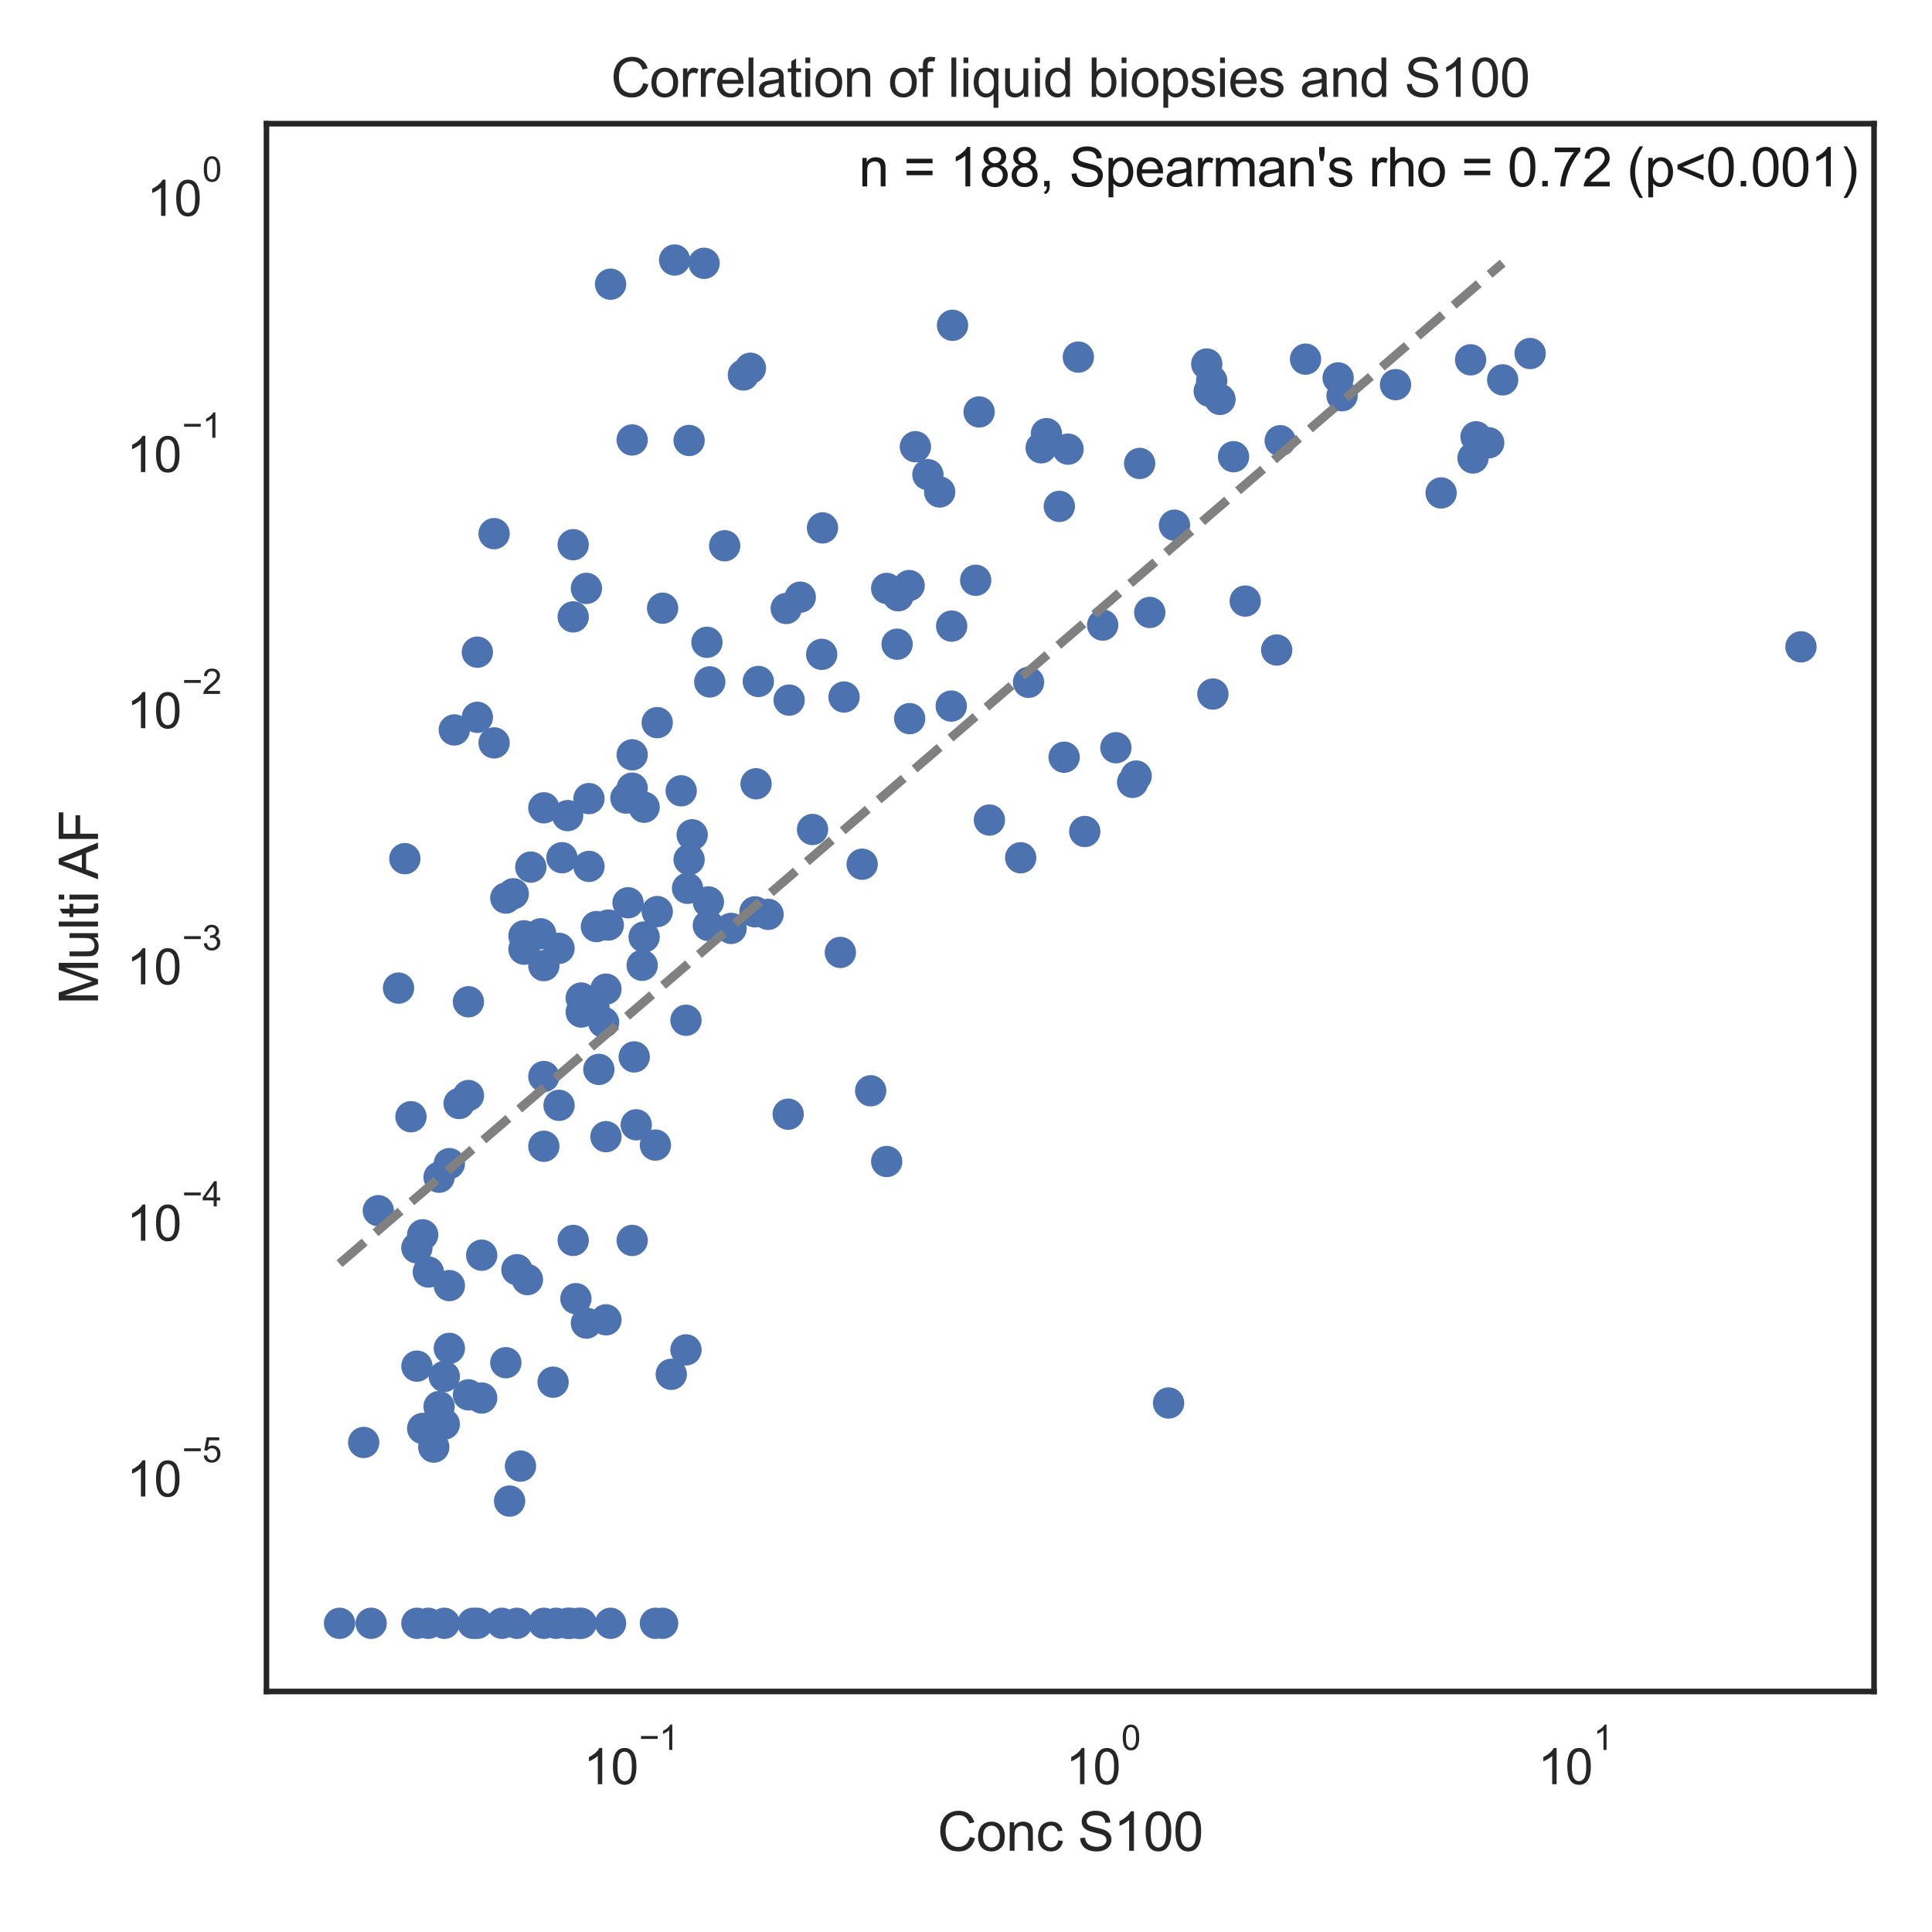 <?xml version="1.0" encoding="utf-8" standalone="no"?>
<!DOCTYPE svg PUBLIC "-//W3C//DTD SVG 1.1//EN"
  "http://www.w3.org/Graphics/SVG/1.1/DTD/svg11.dtd">
<svg xmlns:xlink="http://www.w3.org/1999/xlink" width="432pt" height="432pt" viewBox="0 0 432 432" xmlns="http://www.w3.org/2000/svg" version="1.1">
 <defs>
  <style type="text/css">*{stroke-linejoin: round; stroke-linecap: butt}</style>
 </defs>
 <g id="figure_1">
  <g id="patch_1">
   <path d="M 0 432 
L 432 432 
L 432 0 
L 0 0 
z
" style="fill: #ffffff"/>
  </g>
  <g id="axes_1">
   <g id="patch_2">
    <path d="M 59.583 378.218 
L 419.04 378.218 
L 419.04 27.656 
L 59.583 27.656 
z
" style="fill: #ffffff"/>
   </g>
   <g id="matplotlib.axis_1">
    <g id="xtick_1">
     <g id="text_1">
      <!-- $\mathdefault{10^{-1}}$ -->
      <g style="fill: #262626" transform="translate(130.465 399.061)scale(0.11 -0.11)">
       <defs>
        <path id="ArialMT-31" d="M 2384 0 
L 1822 0 
L 1822 3584 
Q 1619 3391 1289 3197 
Q 959 3003 697 2906 
L 697 3450 
Q 1169 3672 1522 3987 
Q 1875 4303 2022 4600 
L 2384 4600 
L 2384 0 
z
" transform="scale(0.016)"/>
        <path id="ArialMT-30" d="M 266 2259 
Q 266 3072 433 3567 
Q 600 4063 929 4331 
Q 1259 4600 1759 4600 
Q 2128 4600 2406 4451 
Q 2684 4303 2865 4023 
Q 3047 3744 3150 3342 
Q 3253 2941 3253 2259 
Q 3253 1453 3087 958 
Q 2922 463 2592 192 
Q 2263 -78 1759 -78 
Q 1097 -78 719 397 
Q 266 969 266 2259 
z
M 844 2259 
Q 844 1131 1108 757 
Q 1372 384 1759 384 
Q 2147 384 2411 759 
Q 2675 1134 2675 2259 
Q 2675 3391 2411 3762 
Q 2147 4134 1753 4134 
Q 1366 4134 1134 3806 
Q 844 3388 844 2259 
z
" transform="scale(0.016)"/>
        <path id="ArialMT-2212" d="M 3381 1997 
L 356 1997 
L 356 2522 
L 3381 2522 
L 3381 1997 
z
" transform="scale(0.016)"/>
       </defs>
       <use xlink:href="#ArialMT-31" transform="translate(0 0.994)"/>
       <use xlink:href="#ArialMT-30" transform="translate(55.615 0.994)"/>
       <use xlink:href="#ArialMT-2212" transform="translate(112.973 70.688)scale(0.7)"/>
       <use xlink:href="#ArialMT-31" transform="translate(153.852 70.688)scale(0.7)"/>
      </g>
     </g>
    </g>
    <g id="xtick_2">
     <g id="text_2">
      <!-- $\mathdefault{10^{0}}$ -->
      <g style="fill: #262626" transform="translate(238.293 399.061)scale(0.11 -0.11)">
       <use xlink:href="#ArialMT-31" transform="translate(0 0.994)"/>
       <use xlink:href="#ArialMT-30" transform="translate(55.615 0.994)"/>
       <use xlink:href="#ArialMT-30" transform="translate(112.973 70.688)scale(0.7)"/>
      </g>
     </g>
    </g>
    <g id="xtick_3">
     <g id="text_3">
      <!-- $\mathdefault{10^{1}}$ -->
      <g style="fill: #262626" transform="translate(343.866 399.061)scale(0.11 -0.11)">
       <use xlink:href="#ArialMT-31" transform="translate(0 0.994)"/>
       <use xlink:href="#ArialMT-30" transform="translate(55.615 0.994)"/>
       <use xlink:href="#ArialMT-31" transform="translate(112.973 70.688)scale(0.7)"/>
      </g>
     </g>
    </g>
    <g id="xtick_4"/>
    <g id="xtick_5"/>
    <g id="xtick_6"/>
    <g id="xtick_7"/>
    <g id="xtick_8"/>
    <g id="xtick_9"/>
    <g id="xtick_10"/>
    <g id="xtick_11"/>
    <g id="xtick_12"/>
    <g id="xtick_13"/>
    <g id="xtick_14"/>
    <g id="xtick_15"/>
    <g id="xtick_16"/>
    <g id="xtick_17"/>
    <g id="xtick_18"/>
    <g id="xtick_19"/>
    <g id="xtick_20"/>
    <g id="xtick_21"/>
    <g id="xtick_22"/>
    <g id="xtick_23"/>
    <g id="xtick_24"/>
    <g id="xtick_25"/>
    <g id="xtick_26"/>
    <g id="xtick_27"/>
    <g id="xtick_28"/>
    <g id="xtick_29"/>
    <g id="xtick_30"/>
    <g id="text_4">
     <!-- Conc S100 -->
     <g style="fill: #262626" transform="translate(209.627 413.837)scale(0.12 -0.12)">
      <defs>
       <path id="ArialMT-43" d="M 3763 1606 
L 4369 1453 
Q 4178 706 3683 314 
Q 3188 -78 2472 -78 
Q 1731 -78 1267 223 
Q 803 525 561 1097 
Q 319 1669 319 2325 
Q 319 3041 592 3573 
Q 866 4106 1370 4382 
Q 1875 4659 2481 4659 
Q 3169 4659 3637 4309 
Q 4106 3959 4291 3325 
L 3694 3184 
Q 3534 3684 3231 3912 
Q 2928 4141 2469 4141 
Q 1941 4141 1586 3887 
Q 1231 3634 1087 3207 
Q 944 2781 944 2328 
Q 944 1744 1114 1308 
Q 1284 872 1643 656 
Q 2003 441 2422 441 
Q 2931 441 3284 734 
Q 3638 1028 3763 1606 
z
" transform="scale(0.016)"/>
       <path id="ArialMT-6f" d="M 213 1659 
Q 213 2581 725 3025 
Q 1153 3394 1769 3394 
Q 2453 3394 2887 2945 
Q 3322 2497 3322 1706 
Q 3322 1066 3130 698 
Q 2938 331 2570 128 
Q 2203 -75 1769 -75 
Q 1072 -75 642 372 
Q 213 819 213 1659 
z
M 791 1659 
Q 791 1022 1069 705 
Q 1347 388 1769 388 
Q 2188 388 2466 706 
Q 2744 1025 2744 1678 
Q 2744 2294 2464 2611 
Q 2184 2928 1769 2928 
Q 1347 2928 1069 2612 
Q 791 2297 791 1659 
z
" transform="scale(0.016)"/>
       <path id="ArialMT-6e" d="M 422 0 
L 422 3319 
L 928 3319 
L 928 2847 
Q 1294 3394 1984 3394 
Q 2284 3394 2536 3286 
Q 2788 3178 2913 3003 
Q 3038 2828 3088 2588 
Q 3119 2431 3119 2041 
L 3119 0 
L 2556 0 
L 2556 2019 
Q 2556 2363 2490 2533 
Q 2425 2703 2258 2804 
Q 2091 2906 1866 2906 
Q 1506 2906 1245 2678 
Q 984 2450 984 1813 
L 984 0 
L 422 0 
z
" transform="scale(0.016)"/>
       <path id="ArialMT-63" d="M 2588 1216 
L 3141 1144 
Q 3050 572 2676 248 
Q 2303 -75 1759 -75 
Q 1078 -75 664 370 
Q 250 816 250 1647 
Q 250 2184 428 2587 
Q 606 2991 970 3192 
Q 1334 3394 1763 3394 
Q 2303 3394 2647 3120 
Q 2991 2847 3088 2344 
L 2541 2259 
Q 2463 2594 2264 2762 
Q 2066 2931 1784 2931 
Q 1359 2931 1093 2626 
Q 828 2322 828 1663 
Q 828 994 1084 691 
Q 1341 388 1753 388 
Q 2084 388 2306 591 
Q 2528 794 2588 1216 
z
" transform="scale(0.016)"/>
       <path id="ArialMT-20" transform="scale(0.016)"/>
       <path id="ArialMT-53" d="M 288 1472 
L 859 1522 
Q 900 1178 1048 958 
Q 1197 738 1509 602 
Q 1822 466 2213 466 
Q 2559 466 2825 569 
Q 3091 672 3220 851 
Q 3350 1031 3350 1244 
Q 3350 1459 3225 1620 
Q 3100 1781 2813 1891 
Q 2628 1963 1997 2114 
Q 1366 2266 1113 2400 
Q 784 2572 623 2826 
Q 463 3081 463 3397 
Q 463 3744 659 4045 
Q 856 4347 1234 4503 
Q 1613 4659 2075 4659 
Q 2584 4659 2973 4495 
Q 3363 4331 3572 4012 
Q 3781 3694 3797 3291 
L 3216 3247 
Q 3169 3681 2898 3903 
Q 2628 4125 2100 4125 
Q 1550 4125 1298 3923 
Q 1047 3722 1047 3438 
Q 1047 3191 1225 3031 
Q 1400 2872 2139 2705 
Q 2878 2538 3153 2413 
Q 3553 2228 3743 1945 
Q 3934 1663 3934 1294 
Q 3934 928 3725 604 
Q 3516 281 3123 101 
Q 2731 -78 2241 -78 
Q 1619 -78 1198 103 
Q 778 284 539 648 
Q 300 1013 288 1472 
z
" transform="scale(0.016)"/>
      </defs>
      <use xlink:href="#ArialMT-43"/>
      <use xlink:href="#ArialMT-6f" x="72.217"/>
      <use xlink:href="#ArialMT-6e" x="127.832"/>
      <use xlink:href="#ArialMT-63" x="183.447"/>
      <use xlink:href="#ArialMT-20" x="233.447"/>
      <use xlink:href="#ArialMT-53" x="261.23"/>
      <use xlink:href="#ArialMT-31" x="327.93"/>
      <use xlink:href="#ArialMT-30" x="383.545"/>
      <use xlink:href="#ArialMT-30" x="439.16"/>
     </g>
    </g>
   </g>
   <g id="matplotlib.axis_2">
    <g id="ytick_1">
     <g id="text_5">
      <!-- $\mathdefault{10^{-5}}$ -->
      <g style="fill: #262626" transform="translate(28.303 334.721)scale(0.11 -0.11)">
       <defs>
        <path id="ArialMT-35" d="M 266 1200 
L 856 1250 
Q 922 819 1161 601 
Q 1400 384 1738 384 
Q 2144 384 2425 690 
Q 2706 997 2706 1503 
Q 2706 1984 2436 2262 
Q 2166 2541 1728 2541 
Q 1456 2541 1237 2417 
Q 1019 2294 894 2097 
L 366 2166 
L 809 4519 
L 3088 4519 
L 3088 3981 
L 1259 3981 
L 1013 2750 
Q 1425 3038 1878 3038 
Q 2478 3038 2890 2622 
Q 3303 2206 3303 1553 
Q 3303 931 2941 478 
Q 2500 -78 1738 -78 
Q 1113 -78 717 272 
Q 322 622 266 1200 
z
" transform="scale(0.016)"/>
       </defs>
       <use xlink:href="#ArialMT-31" transform="translate(0 0.88)"/>
       <use xlink:href="#ArialMT-30" transform="translate(55.615 0.88)"/>
       <use xlink:href="#ArialMT-2212" transform="translate(112.973 70.573)scale(0.7)"/>
       <use xlink:href="#ArialMT-35" transform="translate(153.852 70.573)scale(0.7)"/>
      </g>
     </g>
    </g>
    <g id="ytick_2">
     <g id="text_6">
      <!-- $\mathdefault{10^{-4}}$ -->
      <g style="fill: #262626" transform="translate(28.303 277.441)scale(0.11 -0.11)">
       <defs>
        <path id="ArialMT-34" d="M 2069 0 
L 2069 1097 
L 81 1097 
L 81 1613 
L 2172 4581 
L 2631 4581 
L 2631 1613 
L 3250 1613 
L 3250 1097 
L 2631 1097 
L 2631 0 
L 2069 0 
z
M 2069 1613 
L 2069 3678 
L 634 1613 
L 2069 1613 
z
" transform="scale(0.016)"/>
       </defs>
       <use xlink:href="#ArialMT-31" transform="translate(0 0.202)"/>
       <use xlink:href="#ArialMT-30" transform="translate(55.615 0.202)"/>
       <use xlink:href="#ArialMT-2212" transform="translate(112.973 69.895)scale(0.7)"/>
       <use xlink:href="#ArialMT-34" transform="translate(153.852 69.895)scale(0.7)"/>
      </g>
     </g>
    </g>
    <g id="ytick_3">
     <g id="text_7">
      <!-- $\mathdefault{10^{-3}}$ -->
      <g style="fill: #262626" transform="translate(28.303 220.216)scale(0.11 -0.11)">
       <defs>
        <path id="ArialMT-33" d="M 269 1209 
L 831 1284 
Q 928 806 1161 595 
Q 1394 384 1728 384 
Q 2125 384 2398 659 
Q 2672 934 2672 1341 
Q 2672 1728 2419 1979 
Q 2166 2231 1775 2231 
Q 1616 2231 1378 2169 
L 1441 2663 
Q 1497 2656 1531 2656 
Q 1891 2656 2178 2843 
Q 2466 3031 2466 3422 
Q 2466 3731 2256 3934 
Q 2047 4138 1716 4138 
Q 1388 4138 1169 3931 
Q 950 3725 888 3313 
L 325 3413 
Q 428 3978 793 4289 
Q 1159 4600 1703 4600 
Q 2078 4600 2393 4439 
Q 2709 4278 2876 4000 
Q 3044 3722 3044 3409 
Q 3044 3113 2884 2869 
Q 2725 2625 2413 2481 
Q 2819 2388 3044 2092 
Q 3269 1797 3269 1353 
Q 3269 753 2831 336 
Q 2394 -81 1725 -81 
Q 1122 -81 723 278 
Q 325 638 269 1209 
z
" transform="scale(0.016)"/>
       </defs>
       <use xlink:href="#ArialMT-31" transform="translate(0 0.994)"/>
       <use xlink:href="#ArialMT-30" transform="translate(55.615 0.994)"/>
       <use xlink:href="#ArialMT-2212" transform="translate(112.973 70.688)scale(0.7)"/>
       <use xlink:href="#ArialMT-33" transform="translate(153.852 70.688)scale(0.7)"/>
      </g>
     </g>
    </g>
    <g id="ytick_4">
     <g id="text_8">
      <!-- $\mathdefault{10^{-2}}$ -->
      <g style="fill: #262626" transform="translate(28.303 162.936)scale(0.11 -0.11)">
       <defs>
        <path id="ArialMT-32" d="M 3222 541 
L 3222 0 
L 194 0 
Q 188 203 259 391 
Q 375 700 629 1000 
Q 884 1300 1366 1694 
Q 2113 2306 2375 2664 
Q 2638 3022 2638 3341 
Q 2638 3675 2398 3904 
Q 2159 4134 1775 4134 
Q 1369 4134 1125 3890 
Q 881 3647 878 3216 
L 300 3275 
Q 359 3922 746 4261 
Q 1134 4600 1788 4600 
Q 2447 4600 2831 4234 
Q 3216 3869 3216 3328 
Q 3216 3053 3103 2787 
Q 2991 2522 2730 2228 
Q 2469 1934 1863 1422 
Q 1356 997 1212 845 
Q 1069 694 975 541 
L 3222 541 
z
" transform="scale(0.016)"/>
       </defs>
       <use xlink:href="#ArialMT-31" transform="translate(0 0.994)"/>
       <use xlink:href="#ArialMT-30" transform="translate(55.615 0.994)"/>
       <use xlink:href="#ArialMT-2212" transform="translate(112.973 70.688)scale(0.7)"/>
       <use xlink:href="#ArialMT-32" transform="translate(153.852 70.688)scale(0.7)"/>
      </g>
     </g>
    </g>
    <g id="ytick_5">
     <g id="text_9">
      <!-- $\mathdefault{10^{-1}}$ -->
      <g style="fill: #262626" transform="translate(28.303 105.656)scale(0.11 -0.11)">
       <use xlink:href="#ArialMT-31" transform="translate(0 0.994)"/>
       <use xlink:href="#ArialMT-30" transform="translate(55.615 0.994)"/>
       <use xlink:href="#ArialMT-2212" transform="translate(112.973 70.688)scale(0.7)"/>
       <use xlink:href="#ArialMT-31" transform="translate(153.852 70.688)scale(0.7)"/>
      </g>
     </g>
    </g>
    <g id="ytick_6">
     <g id="text_10">
      <!-- $\mathdefault{10^{0}}$ -->
      <g style="fill: #262626" transform="translate(32.813 48.375)scale(0.11 -0.11)">
       <use xlink:href="#ArialMT-31" transform="translate(0 0.994)"/>
       <use xlink:href="#ArialMT-30" transform="translate(55.615 0.994)"/>
       <use xlink:href="#ArialMT-30" transform="translate(112.973 70.688)scale(0.7)"/>
      </g>
     </g>
    </g>
    <g id="ytick_7"/>
    <g id="ytick_8"/>
    <g id="ytick_9"/>
    <g id="ytick_10"/>
    <g id="ytick_11"/>
    <g id="ytick_12"/>
    <g id="ytick_13"/>
    <g id="ytick_14"/>
    <g id="ytick_15"/>
    <g id="ytick_16"/>
    <g id="ytick_17"/>
    <g id="ytick_18"/>
    <g id="ytick_19"/>
    <g id="ytick_20"/>
    <g id="ytick_21"/>
    <g id="ytick_22"/>
    <g id="ytick_23"/>
    <g id="ytick_24"/>
    <g id="ytick_25"/>
    <g id="ytick_26"/>
    <g id="ytick_27"/>
    <g id="ytick_28"/>
    <g id="ytick_29"/>
    <g id="ytick_30"/>
    <g id="ytick_31"/>
    <g id="ytick_32"/>
    <g id="ytick_33"/>
    <g id="ytick_34"/>
    <g id="ytick_35"/>
    <g id="ytick_36"/>
    <g id="ytick_37"/>
    <g id="ytick_38"/>
    <g id="ytick_39"/>
    <g id="ytick_40"/>
    <g id="ytick_41"/>
    <g id="ytick_42"/>
    <g id="ytick_43"/>
    <g id="ytick_44"/>
    <g id="ytick_45"/>
    <g id="ytick_46"/>
    <g id="ytick_47"/>
    <g id="ytick_48"/>
    <g id="ytick_49"/>
    <g id="ytick_50"/>
    <g id="ytick_51"/>
    <g id="ytick_52"/>
    <g id="ytick_53"/>
    <g id="ytick_54"/>
    <g id="text_11">
     <!-- Multi AF -->
     <g style="fill: #262626" transform="translate(21.918 224.608)rotate(-90)scale(0.12 -0.12)">
      <defs>
       <path id="ArialMT-4d" d="M 475 0 
L 475 4581 
L 1388 4581 
L 2472 1338 
Q 2622 884 2691 659 
Q 2769 909 2934 1394 
L 4031 4581 
L 4847 4581 
L 4847 0 
L 4263 0 
L 4263 3834 
L 2931 0 
L 2384 0 
L 1059 3900 
L 1059 0 
L 475 0 
z
" transform="scale(0.016)"/>
       <path id="ArialMT-75" d="M 2597 0 
L 2597 488 
Q 2209 -75 1544 -75 
Q 1250 -75 995 37 
Q 741 150 617 320 
Q 494 491 444 738 
Q 409 903 409 1263 
L 409 3319 
L 972 3319 
L 972 1478 
Q 972 1038 1006 884 
Q 1059 663 1231 536 
Q 1403 409 1656 409 
Q 1909 409 2131 539 
Q 2353 669 2445 892 
Q 2538 1116 2538 1541 
L 2538 3319 
L 3100 3319 
L 3100 0 
L 2597 0 
z
" transform="scale(0.016)"/>
       <path id="ArialMT-6c" d="M 409 0 
L 409 4581 
L 972 4581 
L 972 0 
L 409 0 
z
" transform="scale(0.016)"/>
       <path id="ArialMT-74" d="M 1650 503 
L 1731 6 
Q 1494 -44 1306 -44 
Q 1000 -44 831 53 
Q 663 150 594 308 
Q 525 466 525 972 
L 525 2881 
L 113 2881 
L 113 3319 
L 525 3319 
L 525 4141 
L 1084 4478 
L 1084 3319 
L 1650 3319 
L 1650 2881 
L 1084 2881 
L 1084 941 
Q 1084 700 1114 631 
Q 1144 563 1211 522 
Q 1278 481 1403 481 
Q 1497 481 1650 503 
z
" transform="scale(0.016)"/>
       <path id="ArialMT-69" d="M 425 3934 
L 425 4581 
L 988 4581 
L 988 3934 
L 425 3934 
z
M 425 0 
L 425 3319 
L 988 3319 
L 988 0 
L 425 0 
z
" transform="scale(0.016)"/>
       <path id="ArialMT-41" d="M -9 0 
L 1750 4581 
L 2403 4581 
L 4278 0 
L 3588 0 
L 3053 1388 
L 1138 1388 
L 634 0 
L -9 0 
z
M 1313 1881 
L 2866 1881 
L 2388 3150 
Q 2169 3728 2063 4100 
Q 1975 3659 1816 3225 
L 1313 1881 
z
" transform="scale(0.016)"/>
       <path id="ArialMT-46" d="M 525 0 
L 525 4581 
L 3616 4581 
L 3616 4041 
L 1131 4041 
L 1131 2622 
L 3281 2622 
L 3281 2081 
L 1131 2081 
L 1131 0 
L 525 0 
z
" transform="scale(0.016)"/>
      </defs>
      <use xlink:href="#ArialMT-4d"/>
      <use xlink:href="#ArialMT-75" x="83.301"/>
      <use xlink:href="#ArialMT-6c" x="138.916"/>
      <use xlink:href="#ArialMT-74" x="161.133"/>
      <use xlink:href="#ArialMT-69" x="188.916"/>
      <use xlink:href="#ArialMT-20" x="211.133"/>
      <use xlink:href="#ArialMT-41" x="233.416"/>
      <use xlink:href="#ArialMT-46" x="300.115"/>
     </g>
    </g>
   </g>
   <g id="PathCollection_1">
    <defs>
     <path id="m74f401de5b" d="M 0 3 
C 0.796 3 1.559 2.684 2.121 2.121 
C 2.684 1.559 3 0.796 3 0 
C 3 -0.796 2.684 -1.559 2.121 -2.121 
C 1.559 -2.684 0.796 -3 0 -3 
C -0.796 -3 -1.559 -2.684 -2.121 -2.121 
C -2.684 -1.559 -3 -0.796 -3 0 
C -3 0.796 -2.684 1.559 -2.121 2.121 
C -1.559 2.684 -0.796 3 0 3 
z
" style="stroke: #4c72b0"/>
    </defs>
    <g clip-path="url(#pc0e1463878)">
     <use xlink:href="#m74f401de5b" x="75.922" y="362.976" style="fill: #4c72b0; stroke: #4c72b0"/>
     <use xlink:href="#m74f401de5b" x="81.322" y="322.538" style="fill: #4c72b0; stroke: #4c72b0"/>
     <use xlink:href="#m74f401de5b" x="82.99" y="362.976" style="fill: #4c72b0; stroke: #4c72b0"/>
     <use xlink:href="#m74f401de5b" x="84.599" y="270.714" style="fill: #4c72b0; stroke: #4c72b0"/>
     <use xlink:href="#m74f401de5b" x="89.112" y="220.942" style="fill: #4c72b0; stroke: #4c72b0"/>
     <use xlink:href="#m74f401de5b" x="90.523" y="192" style="fill: #4c72b0; stroke: #4c72b0"/>
     <use xlink:href="#m74f401de5b" x="91.892" y="249.704" style="fill: #4c72b0; stroke: #4c72b0"/>
     <use xlink:href="#m74f401de5b" x="93.221" y="362.976" style="fill: #4c72b0; stroke: #4c72b0"/>
     <use xlink:href="#m74f401de5b" x="93.221" y="279.035" style="fill: #4c72b0; stroke: #4c72b0"/>
     <use xlink:href="#m74f401de5b" x="93.221" y="305.47" style="fill: #4c72b0; stroke: #4c72b0"/>
     <use xlink:href="#m74f401de5b" x="94.513" y="319.403" style="fill: #4c72b0; stroke: #4c72b0"/>
     <use xlink:href="#m74f401de5b" x="94.513" y="276.104" style="fill: #4c72b0; stroke: #4c72b0"/>
     <use xlink:href="#m74f401de5b" x="95.769" y="362.976" style="fill: #4c72b0; stroke: #4c72b0"/>
     <use xlink:href="#m74f401de5b" x="95.769" y="284.421" style="fill: #4c72b0; stroke: #4c72b0"/>
     <use xlink:href="#m74f401de5b" x="96.992" y="323.576" style="fill: #4c72b0; stroke: #4c72b0"/>
     <use xlink:href="#m74f401de5b" x="98.183" y="263.227" style="fill: #4c72b0; stroke: #4c72b0"/>
     <use xlink:href="#m74f401de5b" x="98.183" y="314.518" style="fill: #4c72b0; stroke: #4c72b0"/>
     <use xlink:href="#m74f401de5b" x="98.183" y="317.527" style="fill: #4c72b0; stroke: #4c72b0"/>
     <use xlink:href="#m74f401de5b" x="99.343" y="307.783" style="fill: #4c72b0; stroke: #4c72b0"/>
     <use xlink:href="#m74f401de5b" x="99.343" y="318.437" style="fill: #4c72b0; stroke: #4c72b0"/>
     <use xlink:href="#m74f401de5b" x="99.343" y="362.976" style="fill: #4c72b0; stroke: #4c72b0"/>
     <use xlink:href="#m74f401de5b" x="100.476" y="287.461" style="fill: #4c72b0; stroke: #4c72b0"/>
     <use xlink:href="#m74f401de5b" x="100.476" y="301.494" style="fill: #4c72b0; stroke: #4c72b0"/>
     <use xlink:href="#m74f401de5b" x="100.476" y="260.188" style="fill: #4c72b0; stroke: #4c72b0"/>
     <use xlink:href="#m74f401de5b" x="101.58" y="163.216" style="fill: #4c72b0; stroke: #4c72b0"/>
     <use xlink:href="#m74f401de5b" x="102.659" y="246.749" style="fill: #4c72b0; stroke: #4c72b0"/>
     <use xlink:href="#m74f401de5b" x="104.744" y="311.891" style="fill: #4c72b0; stroke: #4c72b0"/>
     <use xlink:href="#m74f401de5b" x="104.744" y="244.967" style="fill: #4c72b0; stroke: #4c72b0"/>
     <use xlink:href="#m74f401de5b" x="104.744" y="224" style="fill: #4c72b0; stroke: #4c72b0"/>
     <use xlink:href="#m74f401de5b" x="105.751" y="362.976" style="fill: #4c72b0; stroke: #4c72b0"/>
     <use xlink:href="#m74f401de5b" x="106.738" y="362.976" style="fill: #4c72b0; stroke: #4c72b0"/>
     <use xlink:href="#m74f401de5b" x="106.738" y="145.832" style="fill: #4c72b0; stroke: #4c72b0"/>
     <use xlink:href="#m74f401de5b" x="106.738" y="160.393" style="fill: #4c72b0; stroke: #4c72b0"/>
     <use xlink:href="#m74f401de5b" x="107.703" y="312.6" style="fill: #4c72b0; stroke: #4c72b0"/>
     <use xlink:href="#m74f401de5b" x="107.703" y="280.664" style="fill: #4c72b0; stroke: #4c72b0"/>
     <use xlink:href="#m74f401de5b" x="110.482" y="166.11" style="fill: #4c72b0; stroke: #4c72b0"/>
     <use xlink:href="#m74f401de5b" x="110.482" y="119.326" style="fill: #4c72b0; stroke: #4c72b0"/>
     <use xlink:href="#m74f401de5b" x="112.246" y="362.976" style="fill: #4c72b0; stroke: #4c72b0"/>
     <use xlink:href="#m74f401de5b" x="113.103" y="200.813" style="fill: #4c72b0; stroke: #4c72b0"/>
     <use xlink:href="#m74f401de5b" x="113.103" y="304.705" style="fill: #4c72b0; stroke: #4c72b0"/>
     <use xlink:href="#m74f401de5b" x="113.944" y="335.646" style="fill: #4c72b0; stroke: #4c72b0"/>
     <use xlink:href="#m74f401de5b" x="114.771" y="199.847" style="fill: #4c72b0; stroke: #4c72b0"/>
     <use xlink:href="#m74f401de5b" x="115.582" y="283.906" style="fill: #4c72b0; stroke: #4c72b0"/>
     <use xlink:href="#m74f401de5b" x="115.582" y="362.976" style="fill: #4c72b0; stroke: #4c72b0"/>
     <use xlink:href="#m74f401de5b" x="116.38" y="327.827" style="fill: #4c72b0; stroke: #4c72b0"/>
     <use xlink:href="#m74f401de5b" x="117.163" y="212.241" style="fill: #4c72b0; stroke: #4c72b0"/>
     <use xlink:href="#m74f401de5b" x="117.163" y="209.247" style="fill: #4c72b0; stroke: #4c72b0"/>
     <use xlink:href="#m74f401de5b" x="117.934" y="286.118" style="fill: #4c72b0; stroke: #4c72b0"/>
     <use xlink:href="#m74f401de5b" x="118.692" y="193.883" style="fill: #4c72b0; stroke: #4c72b0"/>
     <use xlink:href="#m74f401de5b" x="120.893" y="208.795" style="fill: #4c72b0; stroke: #4c72b0"/>
     <use xlink:href="#m74f401de5b" x="121.604" y="256.311" style="fill: #4c72b0; stroke: #4c72b0"/>
     <use xlink:href="#m74f401de5b" x="121.604" y="240.712" style="fill: #4c72b0; stroke: #4c72b0"/>
     <use xlink:href="#m74f401de5b" x="121.604" y="362.976" style="fill: #4c72b0; stroke: #4c72b0"/>
     <use xlink:href="#m74f401de5b" x="121.604" y="180.63" style="fill: #4c72b0; stroke: #4c72b0"/>
     <use xlink:href="#m74f401de5b" x="121.604" y="215.919" style="fill: #4c72b0; stroke: #4c72b0"/>
     <use xlink:href="#m74f401de5b" x="123.673" y="309.06" style="fill: #4c72b0; stroke: #4c72b0"/>
     <use xlink:href="#m74f401de5b" x="124.342" y="362.976" style="fill: #4c72b0; stroke: #4c72b0"/>
     <use xlink:href="#m74f401de5b" x="125.002" y="247.156" style="fill: #4c72b0; stroke: #4c72b0"/>
     <use xlink:href="#m74f401de5b" x="125.002" y="212.053" style="fill: #4c72b0; stroke: #4c72b0"/>
     <use xlink:href="#m74f401de5b" x="125.652" y="191.791" style="fill: #4c72b0; stroke: #4c72b0"/>
     <use xlink:href="#m74f401de5b" x="126.926" y="362.976" style="fill: #4c72b0; stroke: #4c72b0"/>
     <use xlink:href="#m74f401de5b" x="126.926" y="182.373" style="fill: #4c72b0; stroke: #4c72b0"/>
     <use xlink:href="#m74f401de5b" x="127.55" y="362.976" style="fill: #4c72b0; stroke: #4c72b0"/>
     <use xlink:href="#m74f401de5b" x="128.165" y="277.361" style="fill: #4c72b0; stroke: #4c72b0"/>
     <use xlink:href="#m74f401de5b" x="128.165" y="121.796" style="fill: #4c72b0; stroke: #4c72b0"/>
     <use xlink:href="#m74f401de5b" x="128.165" y="137.94" style="fill: #4c72b0; stroke: #4c72b0"/>
     <use xlink:href="#m74f401de5b" x="128.772" y="290.383" style="fill: #4c72b0; stroke: #4c72b0"/>
     <use xlink:href="#m74f401de5b" x="129.372" y="362.976" style="fill: #4c72b0; stroke: #4c72b0"/>
     <use xlink:href="#m74f401de5b" x="129.963" y="226.296" style="fill: #4c72b0; stroke: #4c72b0"/>
     <use xlink:href="#m74f401de5b" x="129.963" y="362.976" style="fill: #4c72b0; stroke: #4c72b0"/>
     <use xlink:href="#m74f401de5b" x="129.963" y="223.164" style="fill: #4c72b0; stroke: #4c72b0"/>
     <use xlink:href="#m74f401de5b" x="131.124" y="131.564" style="fill: #4c72b0; stroke: #4c72b0"/>
     <use xlink:href="#m74f401de5b" x="131.124" y="295.853" style="fill: #4c72b0; stroke: #4c72b0"/>
     <use xlink:href="#m74f401de5b" x="131.694" y="193.725" style="fill: #4c72b0; stroke: #4c72b0"/>
     <use xlink:href="#m74f401de5b" x="131.694" y="178.571" style="fill: #4c72b0; stroke: #4c72b0"/>
     <use xlink:href="#m74f401de5b" x="132.812" y="225.379" style="fill: #4c72b0; stroke: #4c72b0"/>
     <use xlink:href="#m74f401de5b" x="133.361" y="207.187" style="fill: #4c72b0; stroke: #4c72b0"/>
     <use xlink:href="#m74f401de5b" x="133.904" y="239.122" style="fill: #4c72b0; stroke: #4c72b0"/>
     <use xlink:href="#m74f401de5b" x="134.97" y="228.59" style="fill: #4c72b0; stroke: #4c72b0"/>
     <use xlink:href="#m74f401de5b" x="135.494" y="295.115" style="fill: #4c72b0; stroke: #4c72b0"/>
     <use xlink:href="#m74f401de5b" x="135.494" y="221.168" style="fill: #4c72b0; stroke: #4c72b0"/>
     <use xlink:href="#m74f401de5b" x="135.494" y="254.162" style="fill: #4c72b0; stroke: #4c72b0"/>
     <use xlink:href="#m74f401de5b" x="136.012" y="206.844" style="fill: #4c72b0; stroke: #4c72b0"/>
     <use xlink:href="#m74f401de5b" x="136.524" y="63.548" style="fill: #4c72b0; stroke: #4c72b0"/>
     <use xlink:href="#m74f401de5b" x="136.524" y="362.976" style="fill: #4c72b0; stroke: #4c72b0"/>
     <use xlink:href="#m74f401de5b" x="139.959" y="178.45" style="fill: #4c72b0; stroke: #4c72b0"/>
     <use xlink:href="#m74f401de5b" x="140.429" y="201.864" style="fill: #4c72b0; stroke: #4c72b0"/>
     <use xlink:href="#m74f401de5b" x="141.355" y="176.23" style="fill: #4c72b0; stroke: #4c72b0"/>
     <use xlink:href="#m74f401de5b" x="141.355" y="168.78" style="fill: #4c72b0; stroke: #4c72b0"/>
     <use xlink:href="#m74f401de5b" x="141.355" y="277.368" style="fill: #4c72b0; stroke: #4c72b0"/>
     <use xlink:href="#m74f401de5b" x="141.355" y="98.379" style="fill: #4c72b0; stroke: #4c72b0"/>
     <use xlink:href="#m74f401de5b" x="141.811" y="236.329" style="fill: #4c72b0; stroke: #4c72b0"/>
     <use xlink:href="#m74f401de5b" x="142.263" y="251.508" style="fill: #4c72b0; stroke: #4c72b0"/>
     <use xlink:href="#m74f401de5b" x="143.592" y="215.843" style="fill: #4c72b0; stroke: #4c72b0"/>
     <use xlink:href="#m74f401de5b" x="144.027" y="180.503" style="fill: #4c72b0; stroke: #4c72b0"/>
     <use xlink:href="#m74f401de5b" x="144.027" y="209.511" style="fill: #4c72b0; stroke: #4c72b0"/>
     <use xlink:href="#m74f401de5b" x="146.551" y="362.976" style="fill: #4c72b0; stroke: #4c72b0"/>
     <use xlink:href="#m74f401de5b" x="146.551" y="256.04" style="fill: #4c72b0; stroke: #4c72b0"/>
     <use xlink:href="#m74f401de5b" x="146.959" y="161.586" style="fill: #4c72b0; stroke: #4c72b0"/>
     <use xlink:href="#m74f401de5b" x="146.959" y="203.833" style="fill: #4c72b0; stroke: #4c72b0"/>
     <use xlink:href="#m74f401de5b" x="148.16" y="362.976" style="fill: #4c72b0; stroke: #4c72b0"/>
     <use xlink:href="#m74f401de5b" x="148.16" y="135.995" style="fill: #4c72b0; stroke: #4c72b0"/>
     <use xlink:href="#m74f401de5b" x="150.095" y="307.298" style="fill: #4c72b0; stroke: #4c72b0"/>
     <use xlink:href="#m74f401de5b" x="150.847" y="58.14" style="fill: #4c72b0; stroke: #4c72b0"/>
     <use xlink:href="#m74f401de5b" x="152.314" y="176.826" style="fill: #4c72b0; stroke: #4c72b0"/>
     <use xlink:href="#m74f401de5b" x="153.385" y="301.836" style="fill: #4c72b0; stroke: #4c72b0"/>
     <use xlink:href="#m74f401de5b" x="153.385" y="228.132" style="fill: #4c72b0; stroke: #4c72b0"/>
     <use xlink:href="#m74f401de5b" x="153.736" y="198.63" style="fill: #4c72b0; stroke: #4c72b0"/>
     <use xlink:href="#m74f401de5b" x="154.085" y="98.489" style="fill: #4c72b0; stroke: #4c72b0"/>
     <use xlink:href="#m74f401de5b" x="154.085" y="192.208" style="fill: #4c72b0; stroke: #4c72b0"/>
     <use xlink:href="#m74f401de5b" x="154.774" y="186.669" style="fill: #4c72b0; stroke: #4c72b0"/>
     <use xlink:href="#m74f401de5b" x="157.433" y="58.879" style="fill: #4c72b0; stroke: #4c72b0"/>
     <use xlink:href="#m74f401de5b" x="158.074" y="143.622" style="fill: #4c72b0; stroke: #4c72b0"/>
     <use xlink:href="#m74f401de5b" x="158.391" y="201.675" style="fill: #4c72b0; stroke: #4c72b0"/>
     <use xlink:href="#m74f401de5b" x="158.391" y="206.938" style="fill: #4c72b0; stroke: #4c72b0"/>
     <use xlink:href="#m74f401de5b" x="158.706" y="152.476" style="fill: #4c72b0; stroke: #4c72b0"/>
     <use xlink:href="#m74f401de5b" x="162.037" y="122.03" style="fill: #4c72b0; stroke: #4c72b0"/>
     <use xlink:href="#m74f401de5b" x="163.474" y="207.596" style="fill: #4c72b0; stroke: #4c72b0"/>
     <use xlink:href="#m74f401de5b" x="166.221" y="83.847" style="fill: #4c72b0; stroke: #4c72b0"/>
     <use xlink:href="#m74f401de5b" x="167.793" y="82.339" style="fill: #4c72b0; stroke: #4c72b0"/>
     <use xlink:href="#m74f401de5b" x="168.812" y="203.889" style="fill: #4c72b0; stroke: #4c72b0"/>
     <use xlink:href="#m74f401de5b" x="169.063" y="175.255" style="fill: #4c72b0; stroke: #4c72b0"/>
     <use xlink:href="#m74f401de5b" x="169.561" y="152.377" style="fill: #4c72b0; stroke: #4c72b0"/>
     <use xlink:href="#m74f401de5b" x="171.739" y="204.454" style="fill: #4c72b0; stroke: #4c72b0"/>
     <use xlink:href="#m74f401de5b" x="175.807" y="136.06" style="fill: #4c72b0; stroke: #4c72b0"/>
     <use xlink:href="#m74f401de5b" x="176.238" y="249.132" style="fill: #4c72b0; stroke: #4c72b0"/>
     <use xlink:href="#m74f401de5b" x="176.452" y="156.547" style="fill: #4c72b0; stroke: #4c72b0"/>
     <use xlink:href="#m74f401de5b" x="178.942" y="133.529" style="fill: #4c72b0; stroke: #4c72b0"/>
     <use xlink:href="#m74f401de5b" x="181.686" y="185.476" style="fill: #4c72b0; stroke: #4c72b0"/>
     <use xlink:href="#m74f401de5b" x="183.732" y="146.317" style="fill: #4c72b0; stroke: #4c72b0"/>
     <use xlink:href="#m74f401de5b" x="183.914" y="118.037" style="fill: #4c72b0; stroke: #4c72b0"/>
     <use xlink:href="#m74f401de5b" x="187.903" y="212.965" style="fill: #4c72b0; stroke: #4c72b0"/>
     <use xlink:href="#m74f401de5b" x="188.726" y="155.856" style="fill: #4c72b0; stroke: #4c72b0"/>
     <use xlink:href="#m74f401de5b" x="192.784" y="193.243" style="fill: #4c72b0; stroke: #4c72b0"/>
     <use xlink:href="#m74f401de5b" x="194.685" y="243.898" style="fill: #4c72b0; stroke: #4c72b0"/>
     <use xlink:href="#m74f401de5b" x="198.267" y="259.715" style="fill: #4c72b0; stroke: #4c72b0"/>
     <use xlink:href="#m74f401de5b" x="198.267" y="131.573" style="fill: #4c72b0; stroke: #4c72b0"/>
     <use xlink:href="#m74f401de5b" x="200.592" y="144.046" style="fill: #4c72b0; stroke: #4c72b0"/>
     <use xlink:href="#m74f401de5b" x="200.844" y="133.217" style="fill: #4c72b0; stroke: #4c72b0"/>
     <use xlink:href="#m74f401de5b" x="203.283" y="130.934" style="fill: #4c72b0; stroke: #4c72b0"/>
     <use xlink:href="#m74f401de5b" x="203.402" y="160.689" style="fill: #4c72b0; stroke: #4c72b0"/>
     <use xlink:href="#m74f401de5b" x="204.687" y="99.891" style="fill: #4c72b0; stroke: #4c72b0"/>
     <use xlink:href="#m74f401de5b" x="207.48" y="106.136" style="fill: #4c72b0; stroke: #4c72b0"/>
     <use xlink:href="#m74f401de5b" x="210.113" y="110.006" style="fill: #4c72b0; stroke: #4c72b0"/>
     <use xlink:href="#m74f401de5b" x="212.699" y="157.884" style="fill: #4c72b0; stroke: #4c72b0"/>
     <use xlink:href="#m74f401de5b" x="212.796" y="140.001" style="fill: #4c72b0; stroke: #4c72b0"/>
     <use xlink:href="#m74f401de5b" x="212.988" y="72.737" style="fill: #4c72b0; stroke: #4c72b0"/>
     <use xlink:href="#m74f401de5b" x="218.164" y="129.753" style="fill: #4c72b0; stroke: #4c72b0"/>
     <use xlink:href="#m74f401de5b" x="218.93" y="92.11" style="fill: #4c72b0; stroke: #4c72b0"/>
     <use xlink:href="#m74f401de5b" x="221.236" y="183.365" style="fill: #4c72b0; stroke: #4c72b0"/>
     <use xlink:href="#m74f401de5b" x="228.223" y="191.8" style="fill: #4c72b0; stroke: #4c72b0"/>
     <use xlink:href="#m74f401de5b" x="229.981" y="152.564" style="fill: #4c72b0; stroke: #4c72b0"/>
     <use xlink:href="#m74f401de5b" x="232.812" y="100.134" style="fill: #4c72b0; stroke: #4c72b0"/>
     <use xlink:href="#m74f401de5b" x="233.982" y="96.959" style="fill: #4c72b0; stroke: #4c72b0"/>
     <use xlink:href="#m74f401de5b" x="236.869" y="113.23" style="fill: #4c72b0; stroke: #4c72b0"/>
     <use xlink:href="#m74f401de5b" x="237.941" y="169.315" style="fill: #4c72b0; stroke: #4c72b0"/>
     <use xlink:href="#m74f401de5b" x="238.825" y="100.43" style="fill: #4c72b0; stroke: #4c72b0"/>
     <use xlink:href="#m74f401de5b" x="241.119" y="79.848" style="fill: #4c72b0; stroke: #4c72b0"/>
     <use xlink:href="#m74f401de5b" x="242.554" y="185.927" style="fill: #4c72b0; stroke: #4c72b0"/>
     <use xlink:href="#m74f401de5b" x="246.56" y="139.769" style="fill: #4c72b0; stroke: #4c72b0"/>
     <use xlink:href="#m74f401de5b" x="249.513" y="167.197" style="fill: #4c72b0; stroke: #4c72b0"/>
     <use xlink:href="#m74f401de5b" x="253.257" y="174.94" style="fill: #4c72b0; stroke: #4c72b0"/>
     <use xlink:href="#m74f401de5b" x="254.048" y="173.526" style="fill: #4c72b0; stroke: #4c72b0"/>
     <use xlink:href="#m74f401de5b" x="254.827" y="103.628" style="fill: #4c72b0; stroke: #4c72b0"/>
     <use xlink:href="#m74f401de5b" x="257.086" y="136.948" style="fill: #4c72b0; stroke: #4c72b0"/>
     <use xlink:href="#m74f401de5b" x="261.295" y="313.717" style="fill: #4c72b0; stroke: #4c72b0"/>
     <use xlink:href="#m74f401de5b" x="262.617" y="117.434" style="fill: #4c72b0; stroke: #4c72b0"/>
     <use xlink:href="#m74f401de5b" x="269.833" y="81.395" style="fill: #4c72b0; stroke: #4c72b0"/>
     <use xlink:href="#m74f401de5b" x="270.386" y="87.471" style="fill: #4c72b0; stroke: #4c72b0"/>
     <use xlink:href="#m74f401de5b" x="270.933" y="85.122" style="fill: #4c72b0; stroke: #4c72b0"/>
     <use xlink:href="#m74f401de5b" x="271.204" y="155.186" style="fill: #4c72b0; stroke: #4c72b0"/>
     <use xlink:href="#m74f401de5b" x="272.796" y="89.302" style="fill: #4c72b0; stroke: #4c72b0"/>
     <use xlink:href="#m74f401de5b" x="275.823" y="102.12" style="fill: #4c72b0; stroke: #4c72b0"/>
     <use xlink:href="#m74f401de5b" x="278.433" y="134.399" style="fill: #4c72b0; stroke: #4c72b0"/>
     <use xlink:href="#m74f401de5b" x="285.474" y="145.346" style="fill: #4c72b0; stroke: #4c72b0"/>
     <use xlink:href="#m74f401de5b" x="286.259" y="98.551" style="fill: #4c72b0; stroke: #4c72b0"/>
     <use xlink:href="#m74f401de5b" x="291.922" y="80.308" style="fill: #4c72b0; stroke: #4c72b0"/>
     <use xlink:href="#m74f401de5b" x="299.215" y="84.501" style="fill: #4c72b0; stroke: #4c72b0"/>
     <use xlink:href="#m74f401de5b" x="300.086" y="88.484" style="fill: #4c72b0; stroke: #4c72b0"/>
     <use xlink:href="#m74f401de5b" x="312.045" y="86.007" style="fill: #4c72b0; stroke: #4c72b0"/>
     <use xlink:href="#m74f401de5b" x="322.236" y="110.223" style="fill: #4c72b0; stroke: #4c72b0"/>
     <use xlink:href="#m74f401de5b" x="328.835" y="80.456" style="fill: #4c72b0; stroke: #4c72b0"/>
     <use xlink:href="#m74f401de5b" x="329.37" y="102.404" style="fill: #4c72b0; stroke: #4c72b0"/>
     <use xlink:href="#m74f401de5b" x="330.048" y="97.669" style="fill: #4c72b0; stroke: #4c72b0"/>
     <use xlink:href="#m74f401de5b" x="332.877" y="99.005" style="fill: #4c72b0; stroke: #4c72b0"/>
     <use xlink:href="#m74f401de5b" x="336.004" y="84.937" style="fill: #4c72b0; stroke: #4c72b0"/>
     <use xlink:href="#m74f401de5b" x="342.144" y="79.045" style="fill: #4c72b0; stroke: #4c72b0"/>
     <use xlink:href="#m74f401de5b" x="402.701" y="144.635" style="fill: #4c72b0; stroke: #4c72b0"/>
    </g>
   </g>
   <g id="line2d_1">
    <path d="M 75.922 282.552 
L 336.004 58.825 
L 336.004 58.825 
" clip-path="url(#pc0e1463878)" style="fill: none; stroke-dasharray: 7.4,3.2; stroke-dashoffset: 0; stroke: #808080; stroke-width: 2"/>
   </g>
   <g id="patch_3">
    <path d="M 59.583 378.218 
L 59.583 27.656 
" style="fill: none; stroke: #262626; stroke-width: 1.25; stroke-linejoin: miter; stroke-linecap: square"/>
   </g>
   <g id="patch_4">
    <path d="M 419.04 378.218 
L 419.04 27.656 
" style="fill: none; stroke: #262626; stroke-width: 1.25; stroke-linejoin: miter; stroke-linecap: square"/>
   </g>
   <g id="patch_5">
    <path d="M 59.583 378.218 
L 419.04 378.218 
" style="fill: none; stroke: #262626; stroke-width: 1.25; stroke-linejoin: miter; stroke-linecap: square"/>
   </g>
   <g id="patch_6">
    <path d="M 59.583 27.656 
L 419.04 27.656 
" style="fill: none; stroke: #262626; stroke-width: 1.25; stroke-linejoin: miter; stroke-linecap: square"/>
   </g>
   <g id="text_12">
    <!-- n = 188, Spearman's rho = 0.72 (p&lt;0.001) -->
    <g style="fill: #1a1a1a" transform="translate(192.019 41.679)scale(0.12 -0.12)">
     <defs>
      <path id="ArialMT-3d" d="M 3381 2694 
L 356 2694 
L 356 3219 
L 3381 3219 
L 3381 2694 
z
M 3381 1303 
L 356 1303 
L 356 1828 
L 3381 1828 
L 3381 1303 
z
" transform="scale(0.016)"/>
      <path id="ArialMT-38" d="M 1131 2484 
Q 781 2613 612 2850 
Q 444 3088 444 3419 
Q 444 3919 803 4259 
Q 1163 4600 1759 4600 
Q 2359 4600 2725 4251 
Q 3091 3903 3091 3403 
Q 3091 3084 2923 2848 
Q 2756 2613 2416 2484 
Q 2838 2347 3058 2040 
Q 3278 1734 3278 1309 
Q 3278 722 2862 322 
Q 2447 -78 1769 -78 
Q 1091 -78 675 323 
Q 259 725 259 1325 
Q 259 1772 486 2073 
Q 713 2375 1131 2484 
z
M 1019 3438 
Q 1019 3113 1228 2906 
Q 1438 2700 1772 2700 
Q 2097 2700 2305 2904 
Q 2513 3109 2513 3406 
Q 2513 3716 2298 3927 
Q 2084 4138 1766 4138 
Q 1444 4138 1231 3931 
Q 1019 3725 1019 3438 
z
M 838 1322 
Q 838 1081 952 856 
Q 1066 631 1291 507 
Q 1516 384 1775 384 
Q 2178 384 2440 643 
Q 2703 903 2703 1303 
Q 2703 1709 2433 1975 
Q 2163 2241 1756 2241 
Q 1359 2241 1098 1978 
Q 838 1716 838 1322 
z
" transform="scale(0.016)"/>
      <path id="ArialMT-2c" d="M 569 0 
L 569 641 
L 1209 641 
L 1209 0 
Q 1209 -353 1084 -570 
Q 959 -788 688 -906 
L 531 -666 
Q 709 -588 793 -436 
Q 878 -284 888 0 
L 569 0 
z
" transform="scale(0.016)"/>
      <path id="ArialMT-70" d="M 422 -1272 
L 422 3319 
L 934 3319 
L 934 2888 
Q 1116 3141 1344 3267 
Q 1572 3394 1897 3394 
Q 2322 3394 2647 3175 
Q 2972 2956 3137 2557 
Q 3303 2159 3303 1684 
Q 3303 1175 3120 767 
Q 2938 359 2589 142 
Q 2241 -75 1856 -75 
Q 1575 -75 1351 44 
Q 1128 163 984 344 
L 984 -1272 
L 422 -1272 
z
M 931 1641 
Q 931 1000 1190 694 
Q 1450 388 1819 388 
Q 2194 388 2461 705 
Q 2728 1022 2728 1688 
Q 2728 2322 2467 2637 
Q 2206 2953 1844 2953 
Q 1484 2953 1207 2617 
Q 931 2281 931 1641 
z
" transform="scale(0.016)"/>
      <path id="ArialMT-65" d="M 2694 1069 
L 3275 997 
Q 3138 488 2766 206 
Q 2394 -75 1816 -75 
Q 1088 -75 661 373 
Q 234 822 234 1631 
Q 234 2469 665 2931 
Q 1097 3394 1784 3394 
Q 2450 3394 2872 2941 
Q 3294 2488 3294 1666 
Q 3294 1616 3291 1516 
L 816 1516 
Q 847 969 1125 678 
Q 1403 388 1819 388 
Q 2128 388 2347 550 
Q 2566 713 2694 1069 
z
M 847 1978 
L 2700 1978 
Q 2663 2397 2488 2606 
Q 2219 2931 1791 2931 
Q 1403 2931 1139 2672 
Q 875 2413 847 1978 
z
" transform="scale(0.016)"/>
      <path id="ArialMT-61" d="M 2588 409 
Q 2275 144 1986 34 
Q 1697 -75 1366 -75 
Q 819 -75 525 192 
Q 231 459 231 875 
Q 231 1119 342 1320 
Q 453 1522 633 1644 
Q 813 1766 1038 1828 
Q 1203 1872 1538 1913 
Q 2219 1994 2541 2106 
Q 2544 2222 2544 2253 
Q 2544 2597 2384 2738 
Q 2169 2928 1744 2928 
Q 1347 2928 1158 2789 
Q 969 2650 878 2297 
L 328 2372 
Q 403 2725 575 2942 
Q 747 3159 1072 3276 
Q 1397 3394 1825 3394 
Q 2250 3394 2515 3294 
Q 2781 3194 2906 3042 
Q 3031 2891 3081 2659 
Q 3109 2516 3109 2141 
L 3109 1391 
Q 3109 606 3145 398 
Q 3181 191 3288 0 
L 2700 0 
Q 2613 175 2588 409 
z
M 2541 1666 
Q 2234 1541 1622 1453 
Q 1275 1403 1131 1340 
Q 988 1278 909 1158 
Q 831 1038 831 891 
Q 831 666 1001 516 
Q 1172 366 1500 366 
Q 1825 366 2078 508 
Q 2331 650 2450 897 
Q 2541 1088 2541 1459 
L 2541 1666 
z
" transform="scale(0.016)"/>
      <path id="ArialMT-72" d="M 416 0 
L 416 3319 
L 922 3319 
L 922 2816 
Q 1116 3169 1280 3281 
Q 1444 3394 1641 3394 
Q 1925 3394 2219 3213 
L 2025 2691 
Q 1819 2813 1613 2813 
Q 1428 2813 1281 2702 
Q 1134 2591 1072 2394 
Q 978 2094 978 1738 
L 978 0 
L 416 0 
z
" transform="scale(0.016)"/>
      <path id="ArialMT-6d" d="M 422 0 
L 422 3319 
L 925 3319 
L 925 2853 
Q 1081 3097 1340 3245 
Q 1600 3394 1931 3394 
Q 2300 3394 2536 3241 
Q 2772 3088 2869 2813 
Q 3263 3394 3894 3394 
Q 4388 3394 4653 3120 
Q 4919 2847 4919 2278 
L 4919 0 
L 4359 0 
L 4359 2091 
Q 4359 2428 4304 2576 
Q 4250 2725 4106 2815 
Q 3963 2906 3769 2906 
Q 3419 2906 3187 2673 
Q 2956 2441 2956 1928 
L 2956 0 
L 2394 0 
L 2394 2156 
Q 2394 2531 2256 2718 
Q 2119 2906 1806 2906 
Q 1569 2906 1367 2781 
Q 1166 2656 1075 2415 
Q 984 2175 984 1722 
L 984 0 
L 422 0 
z
" transform="scale(0.016)"/>
      <path id="ArialMT-27" d="M 425 2959 
L 281 3816 
L 281 4581 
L 922 4581 
L 922 3816 
L 772 2959 
L 425 2959 
z
" transform="scale(0.016)"/>
      <path id="ArialMT-73" d="M 197 991 
L 753 1078 
Q 800 744 1014 566 
Q 1228 388 1613 388 
Q 2000 388 2187 545 
Q 2375 703 2375 916 
Q 2375 1106 2209 1216 
Q 2094 1291 1634 1406 
Q 1016 1563 777 1677 
Q 538 1791 414 1992 
Q 291 2194 291 2438 
Q 291 2659 392 2848 
Q 494 3038 669 3163 
Q 800 3259 1026 3326 
Q 1253 3394 1513 3394 
Q 1903 3394 2198 3281 
Q 2494 3169 2634 2976 
Q 2775 2784 2828 2463 
L 2278 2388 
Q 2241 2644 2061 2787 
Q 1881 2931 1553 2931 
Q 1166 2931 1000 2803 
Q 834 2675 834 2503 
Q 834 2394 903 2306 
Q 972 2216 1119 2156 
Q 1203 2125 1616 2013 
Q 2213 1853 2448 1751 
Q 2684 1650 2818 1456 
Q 2953 1263 2953 975 
Q 2953 694 2789 445 
Q 2625 197 2315 61 
Q 2006 -75 1616 -75 
Q 969 -75 630 194 
Q 291 463 197 991 
z
" transform="scale(0.016)"/>
      <path id="ArialMT-68" d="M 422 0 
L 422 4581 
L 984 4581 
L 984 2938 
Q 1378 3394 1978 3394 
Q 2347 3394 2619 3248 
Q 2891 3103 3008 2847 
Q 3125 2591 3125 2103 
L 3125 0 
L 2563 0 
L 2563 2103 
Q 2563 2525 2380 2717 
Q 2197 2909 1863 2909 
Q 1613 2909 1392 2779 
Q 1172 2650 1078 2428 
Q 984 2206 984 1816 
L 984 0 
L 422 0 
z
" transform="scale(0.016)"/>
      <path id="ArialMT-2e" d="M 581 0 
L 581 641 
L 1222 641 
L 1222 0 
L 581 0 
z
" transform="scale(0.016)"/>
      <path id="ArialMT-37" d="M 303 3981 
L 303 4522 
L 3269 4522 
L 3269 4084 
Q 2831 3619 2401 2847 
Q 1972 2075 1738 1259 
Q 1569 684 1522 0 
L 944 0 
Q 953 541 1156 1306 
Q 1359 2072 1739 2783 
Q 2119 3494 2547 3981 
L 303 3981 
z
" transform="scale(0.016)"/>
      <path id="ArialMT-28" d="M 1497 -1347 
Q 1031 -759 709 28 
Q 388 816 388 1659 
Q 388 2403 628 3084 
Q 909 3875 1497 4659 
L 1900 4659 
Q 1522 4009 1400 3731 
Q 1209 3300 1100 2831 
Q 966 2247 966 1656 
Q 966 153 1900 -1347 
L 1497 -1347 
z
" transform="scale(0.016)"/>
      <path id="ArialMT-3c" d="M 350 2003 
L 350 2528 
L 3384 3809 
L 3384 3250 
L 978 2263 
L 3384 1266 
L 3384 706 
L 350 2003 
z
" transform="scale(0.016)"/>
      <path id="ArialMT-29" d="M 791 -1347 
L 388 -1347 
Q 1322 153 1322 1656 
Q 1322 2244 1188 2822 
Q 1081 3291 891 3722 
Q 769 4003 388 4659 
L 791 4659 
Q 1378 3875 1659 3084 
Q 1900 2403 1900 1659 
Q 1900 816 1576 28 
Q 1253 -759 791 -1347 
z
" transform="scale(0.016)"/>
     </defs>
     <use xlink:href="#ArialMT-6e"/>
     <use xlink:href="#ArialMT-20" x="55.615"/>
     <use xlink:href="#ArialMT-3d" x="83.398"/>
     <use xlink:href="#ArialMT-20" x="141.797"/>
     <use xlink:href="#ArialMT-31" x="169.58"/>
     <use xlink:href="#ArialMT-38" x="225.195"/>
     <use xlink:href="#ArialMT-38" x="280.811"/>
     <use xlink:href="#ArialMT-2c" x="336.426"/>
     <use xlink:href="#ArialMT-20" x="364.209"/>
     <use xlink:href="#ArialMT-53" x="391.992"/>
     <use xlink:href="#ArialMT-70" x="458.691"/>
     <use xlink:href="#ArialMT-65" x="514.307"/>
     <use xlink:href="#ArialMT-61" x="569.922"/>
     <use xlink:href="#ArialMT-72" x="625.537"/>
     <use xlink:href="#ArialMT-6d" x="658.838"/>
     <use xlink:href="#ArialMT-61" x="742.139"/>
     <use xlink:href="#ArialMT-6e" x="797.754"/>
     <use xlink:href="#ArialMT-27" x="853.369"/>
     <use xlink:href="#ArialMT-73" x="872.461"/>
     <use xlink:href="#ArialMT-20" x="922.461"/>
     <use xlink:href="#ArialMT-72" x="950.244"/>
     <use xlink:href="#ArialMT-68" x="983.545"/>
     <use xlink:href="#ArialMT-6f" x="1039.16"/>
     <use xlink:href="#ArialMT-20" x="1094.775"/>
     <use xlink:href="#ArialMT-3d" x="1122.559"/>
     <use xlink:href="#ArialMT-20" x="1180.957"/>
     <use xlink:href="#ArialMT-30" x="1208.74"/>
     <use xlink:href="#ArialMT-2e" x="1264.355"/>
     <use xlink:href="#ArialMT-37" x="1292.139"/>
     <use xlink:href="#ArialMT-32" x="1347.754"/>
     <use xlink:href="#ArialMT-20" x="1403.369"/>
     <use xlink:href="#ArialMT-28" x="1431.152"/>
     <use xlink:href="#ArialMT-70" x="1464.453"/>
     <use xlink:href="#ArialMT-3c" x="1520.068"/>
     <use xlink:href="#ArialMT-30" x="1578.467"/>
     <use xlink:href="#ArialMT-2e" x="1634.082"/>
     <use xlink:href="#ArialMT-30" x="1661.865"/>
     <use xlink:href="#ArialMT-30" x="1717.48"/>
     <use xlink:href="#ArialMT-31" x="1773.096"/>
     <use xlink:href="#ArialMT-29" x="1828.711"/>
    </g>
   </g>
   <g id="text_13">
    <!-- Correlation of liquid biopsies and S100 -->
    <g style="fill: #262626" transform="translate(136.586 21.656)scale(0.12 -0.12)">
     <defs>
      <path id="ArialMT-66" d="M 556 0 
L 556 2881 
L 59 2881 
L 59 3319 
L 556 3319 
L 556 3672 
Q 556 4006 616 4169 
Q 697 4388 901 4523 
Q 1106 4659 1475 4659 
Q 1713 4659 2000 4603 
L 1916 4113 
Q 1741 4144 1584 4144 
Q 1328 4144 1222 4034 
Q 1116 3925 1116 3625 
L 1116 3319 
L 1763 3319 
L 1763 2881 
L 1116 2881 
L 1116 0 
L 556 0 
z
" transform="scale(0.016)"/>
      <path id="ArialMT-71" d="M 2538 -1272 
L 2538 353 
Q 2406 169 2170 47 
Q 1934 -75 1669 -75 
Q 1078 -75 651 397 
Q 225 869 225 1691 
Q 225 2191 398 2587 
Q 572 2984 901 3189 
Q 1231 3394 1625 3394 
Q 2241 3394 2594 2875 
L 2594 3319 
L 3100 3319 
L 3100 -1272 
L 2538 -1272 
z
M 803 1669 
Q 803 1028 1072 708 
Q 1341 388 1716 388 
Q 2075 388 2334 692 
Q 2594 997 2594 1619 
Q 2594 2281 2320 2615 
Q 2047 2950 1678 2950 
Q 1313 2950 1058 2639 
Q 803 2328 803 1669 
z
" transform="scale(0.016)"/>
      <path id="ArialMT-64" d="M 2575 0 
L 2575 419 
Q 2259 -75 1647 -75 
Q 1250 -75 917 144 
Q 584 363 401 755 
Q 219 1147 219 1656 
Q 219 2153 384 2558 
Q 550 2963 881 3178 
Q 1213 3394 1622 3394 
Q 1922 3394 2156 3267 
Q 2391 3141 2538 2938 
L 2538 4581 
L 3097 4581 
L 3097 0 
L 2575 0 
z
M 797 1656 
Q 797 1019 1065 703 
Q 1334 388 1700 388 
Q 2069 388 2326 689 
Q 2584 991 2584 1609 
Q 2584 2291 2321 2609 
Q 2059 2928 1675 2928 
Q 1300 2928 1048 2622 
Q 797 2316 797 1656 
z
" transform="scale(0.016)"/>
      <path id="ArialMT-62" d="M 941 0 
L 419 0 
L 419 4581 
L 981 4581 
L 981 2947 
Q 1338 3394 1891 3394 
Q 2197 3394 2470 3270 
Q 2744 3147 2920 2923 
Q 3097 2700 3197 2384 
Q 3297 2069 3297 1709 
Q 3297 856 2875 390 
Q 2453 -75 1863 -75 
Q 1275 -75 941 416 
L 941 0 
z
M 934 1684 
Q 934 1088 1097 822 
Q 1363 388 1816 388 
Q 2184 388 2453 708 
Q 2722 1028 2722 1663 
Q 2722 2313 2464 2622 
Q 2206 2931 1841 2931 
Q 1472 2931 1203 2611 
Q 934 2291 934 1684 
z
" transform="scale(0.016)"/>
     </defs>
     <use xlink:href="#ArialMT-43"/>
     <use xlink:href="#ArialMT-6f" x="72.217"/>
     <use xlink:href="#ArialMT-72" x="127.832"/>
     <use xlink:href="#ArialMT-72" x="161.133"/>
     <use xlink:href="#ArialMT-65" x="194.434"/>
     <use xlink:href="#ArialMT-6c" x="250.049"/>
     <use xlink:href="#ArialMT-61" x="272.266"/>
     <use xlink:href="#ArialMT-74" x="327.881"/>
     <use xlink:href="#ArialMT-69" x="355.664"/>
     <use xlink:href="#ArialMT-6f" x="377.881"/>
     <use xlink:href="#ArialMT-6e" x="433.496"/>
     <use xlink:href="#ArialMT-20" x="489.111"/>
     <use xlink:href="#ArialMT-6f" x="516.895"/>
     <use xlink:href="#ArialMT-66" x="572.51"/>
     <use xlink:href="#ArialMT-20" x="600.293"/>
     <use xlink:href="#ArialMT-6c" x="628.076"/>
     <use xlink:href="#ArialMT-69" x="650.293"/>
     <use xlink:href="#ArialMT-71" x="672.51"/>
     <use xlink:href="#ArialMT-75" x="728.125"/>
     <use xlink:href="#ArialMT-69" x="783.74"/>
     <use xlink:href="#ArialMT-64" x="805.957"/>
     <use xlink:href="#ArialMT-20" x="861.572"/>
     <use xlink:href="#ArialMT-62" x="889.355"/>
     <use xlink:href="#ArialMT-69" x="944.971"/>
     <use xlink:href="#ArialMT-6f" x="967.188"/>
     <use xlink:href="#ArialMT-70" x="1022.803"/>
     <use xlink:href="#ArialMT-73" x="1078.418"/>
     <use xlink:href="#ArialMT-69" x="1128.418"/>
     <use xlink:href="#ArialMT-65" x="1150.635"/>
     <use xlink:href="#ArialMT-73" x="1206.25"/>
     <use xlink:href="#ArialMT-20" x="1256.25"/>
     <use xlink:href="#ArialMT-61" x="1284.033"/>
     <use xlink:href="#ArialMT-6e" x="1339.648"/>
     <use xlink:href="#ArialMT-64" x="1395.264"/>
     <use xlink:href="#ArialMT-20" x="1450.879"/>
     <use xlink:href="#ArialMT-53" x="1478.662"/>
     <use xlink:href="#ArialMT-31" x="1545.361"/>
     <use xlink:href="#ArialMT-30" x="1600.977"/>
     <use xlink:href="#ArialMT-30" x="1656.592"/>
    </g>
   </g>
  </g>
 </g>
 <defs>
  <clipPath id="pc0e1463878">
   <rect x="59.583" y="27.656" width="359.457" height="350.561"/>
  </clipPath>
 </defs>
</svg>
